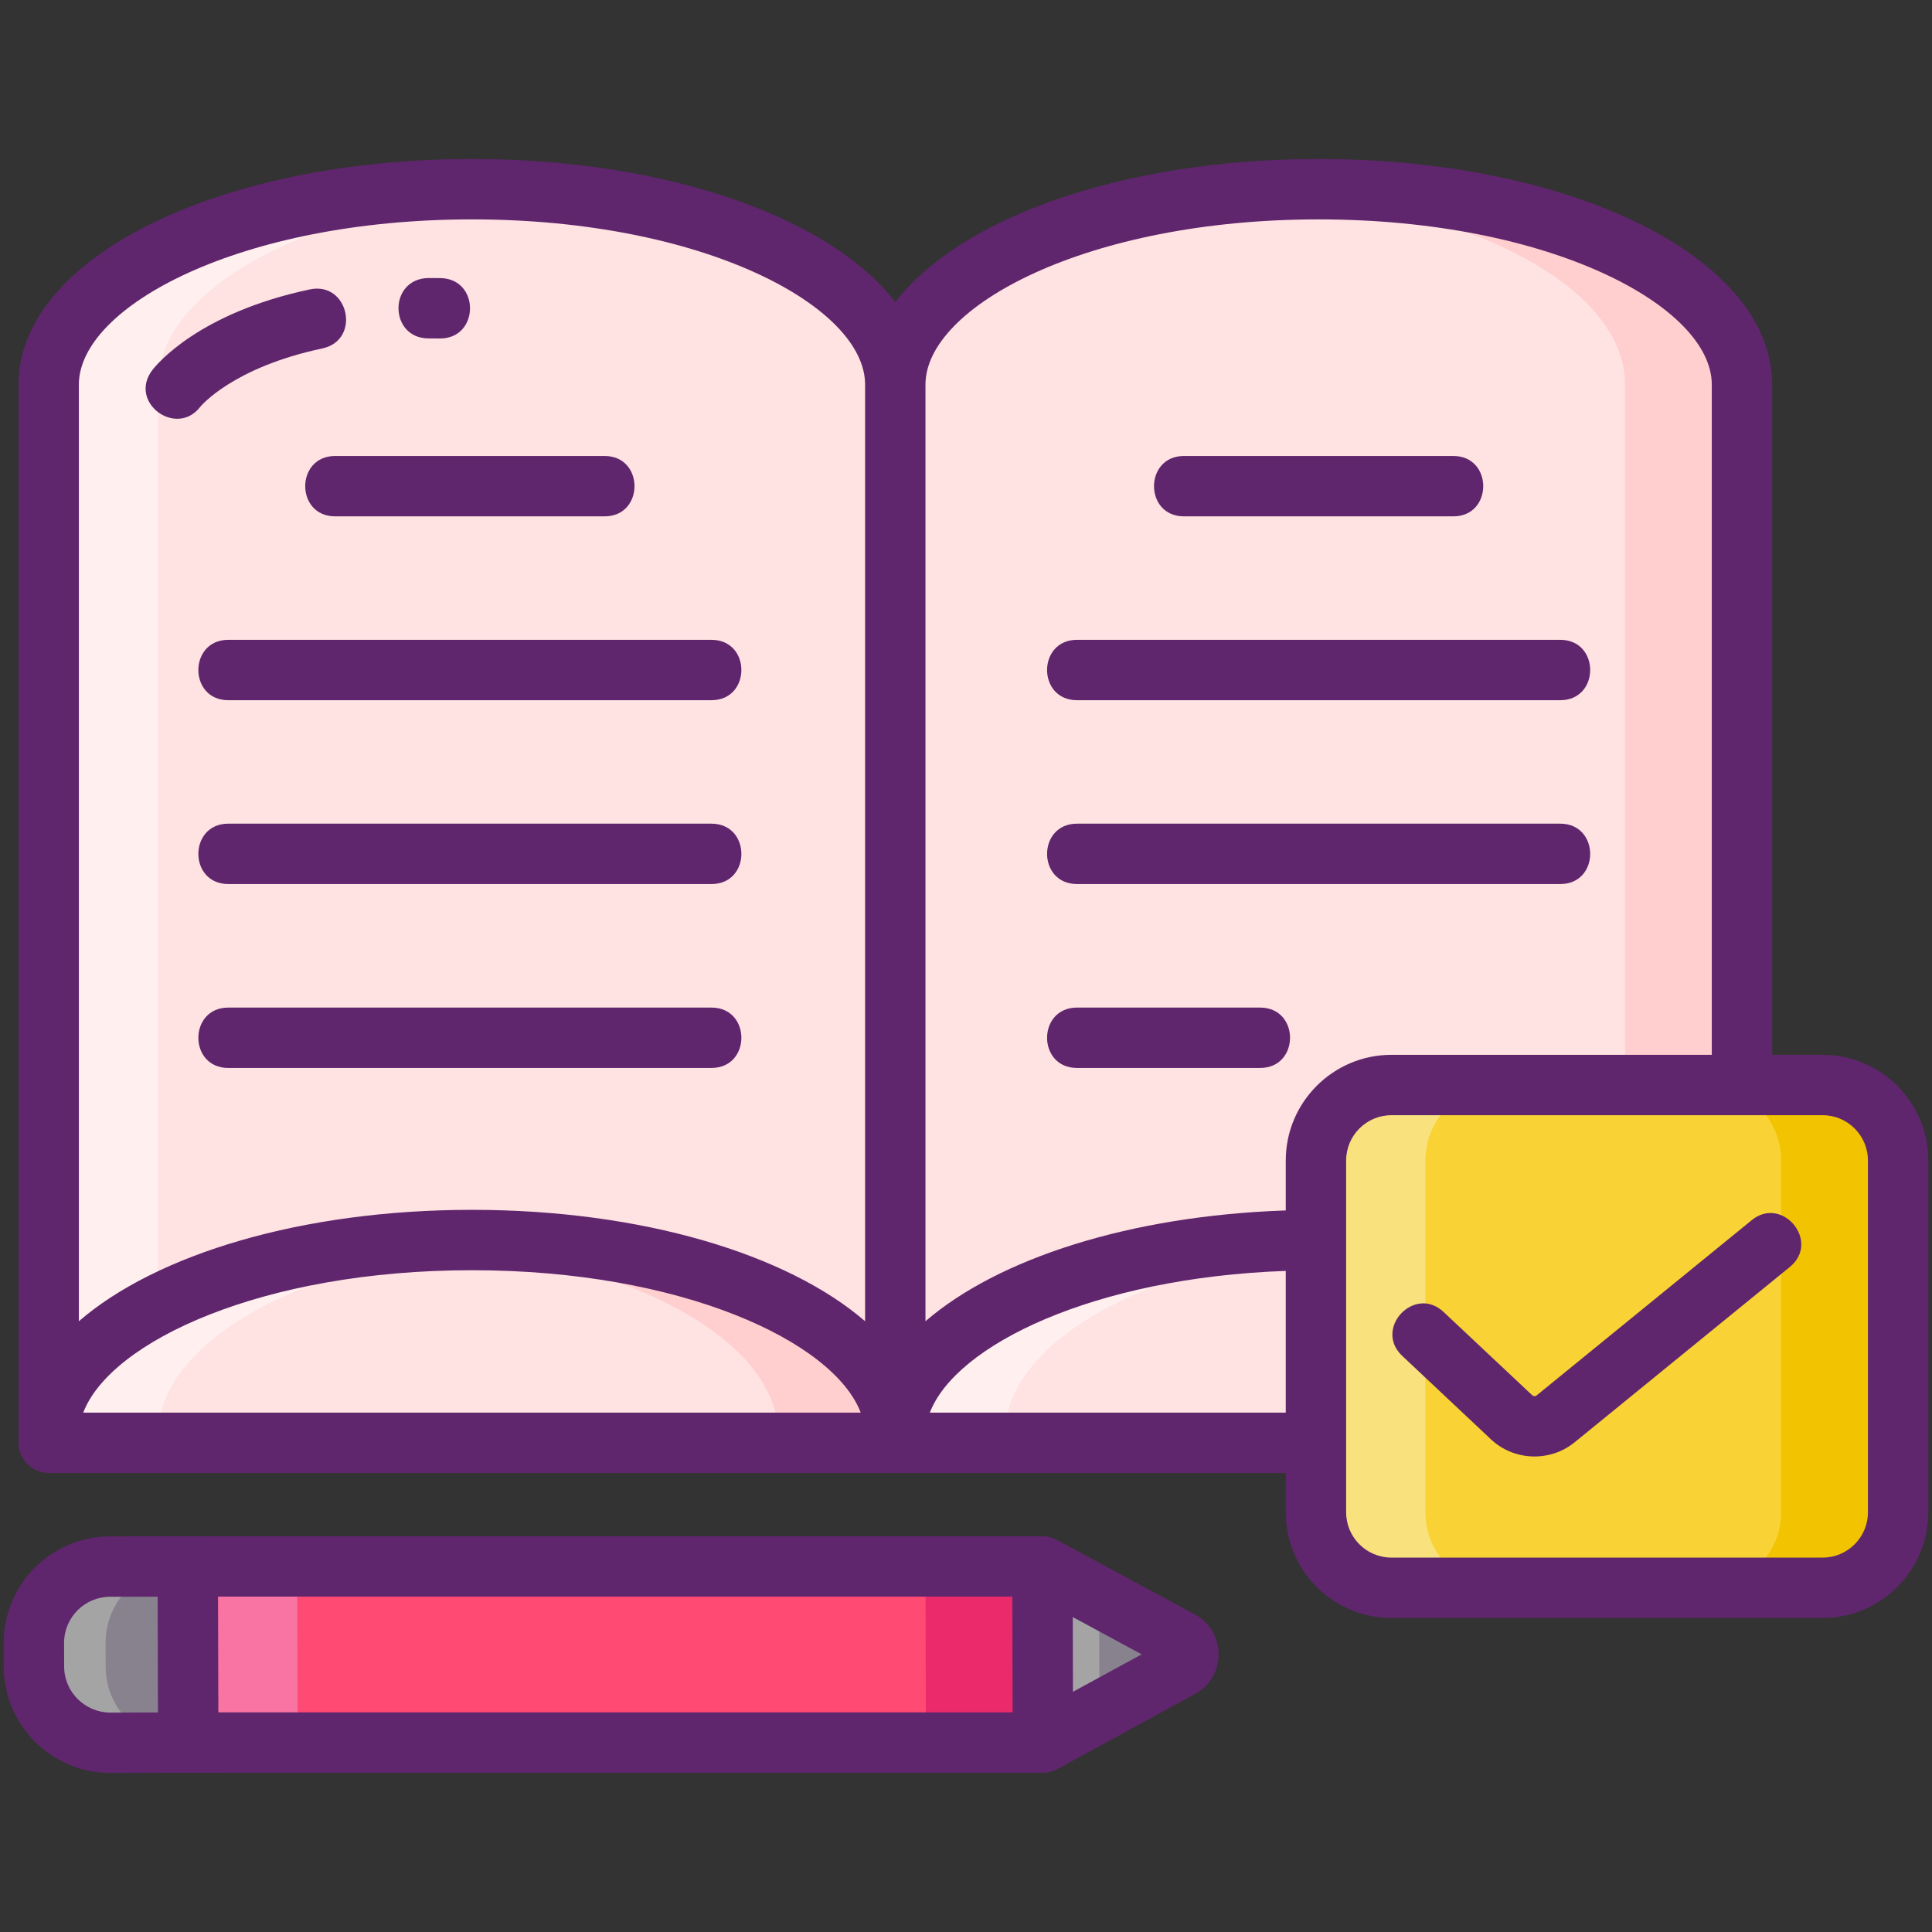 <svg id="Icon_Set" enable-background="new 0 0 256 256" height="512" viewBox="0 0 256 256" width="512" xmlns="http://www.w3.org/2000/svg"><rect x="0" y="0" width="256" height="256" fill="#333333" stroke="none"/><path d="m174.225 25.075c-30.975 0-56.092 11.577-56.092 25.88 0-14.303-25.117-25.88-56.092-25.88s-56.091 11.577-56.091 25.88v139.232.997h.047 112.09.094 112.09.047v-.997-139.232c-.001-14.303-25.117-25.88-56.093-25.88z" fill="#ffe2e2"/><path d="m155.926 217.437c1.396.754 1.401 2.756.007 3.516l-7.505 4.093-10.741 5.858-.027-11.672-.027-11.672 10.768 5.814z" fill="#87828e"/><path d="m24.382 207.56.054 23.344h113.252l-.054-23.344z" fill="#ff4a73"/><path d="m3.995 217.713.007 3.127c.013 5.582 4.548 10.097 10.129 10.085l10.305-.021-.054-23.344-10.299.021c-5.584.011-10.101 4.548-10.088 10.132z" fill="#87828e"/><path d="m230.32 50.95v140.23h-15v-140.23c0-13.13-21.16-23.96-48.59-25.65 2.45-.15 4.96-.23 7.5-.23 30.97 0 56.09 11.58 56.09 25.88z" fill="#ffcfcf"/><path d="m69.54 25.3c-27.43 1.69-48.59 12.52-48.59 25.65v140.23h-15v-140.23c0-14.3 25.12-25.88 56.09-25.88 2.54 0 5.05.08 7.5.23z" fill="#ffefee"/><path d="m230.317 190.187c0 .327-.016.67-.047.997h-112.09c-.031-.327-.047-.67-.047-.997 0-14.288 25.117-25.88 56.092-25.88s56.092 11.592 56.092 25.88z" fill="#ffe2e2"/><path d="m118.134 190.187c0 .327-.016.67-.047.997h-112.09c-.031-.327-.047-.67-.047-.997 0-14.288 25.117-25.88 56.092-25.88s56.092 11.592 56.092 25.88z" fill="#ffe2e2"/><path d="m230.32 190.19c0 .32-.02.67-.05.99h-15c.03-.32.05-.67.05-.99 0-13.12-21.16-23.96-48.59-25.65 2.45-.15 4.96-.23 7.5-.23 30.97 0 56.09 11.59 56.09 25.88z" fill="#ffcfcf"/><path d="m133.13 190.19c0 .32.02.67.05.99h-15c-.03-.32-.05-.67-.05-.99 0-14.29 25.12-25.88 56.1-25.88 2.54 0 5.05.08 7.5.23-27.44 1.69-48.6 12.53-48.6 25.65z" fill="#ffefee"/><path d="m118.13 190.19c0 .32-.01.67-.04.99h-15c.03-.32.04-.67.04-.99 0-13.12-21.15-23.96-48.59-25.65 2.45-.15 4.96-.23 7.5-.23 30.98 0 56.09 11.59 56.09 25.88z" fill="#ffcfcf"/><path d="m20.95 190.19c0 .32.02.67.05.99h-15c-.03-.32-.05-.67-.05-.99 0-14.29 25.12-25.88 56.09-25.88 2.54 0 5.05.08 7.5.23-27.43 1.69-48.59 12.53-48.59 25.65z" fill="#ffefee"/><path d="m241.005 210.388h-57.134c-5.523 0-10-4.477-10-10v-46.622c0-5.523 4.477-10 10-10h57.134c5.523 0 10 4.477 10 10v46.622c0 5.523-4.477 10-10 10z" fill="#f9d335"/><path d="m251.01 153.77v46.62c0 5.52-4.48 10-10 10h-15c5.52 0 10-4.48 10-10v-46.62c0-5.53-4.48-10-10-10h15c5.52 0 10 4.47 10 10z" fill="#f2c300"/><path d="m198.87 210.39h-15c-5.52 0-10-4.48-10-10v-46.62c0-5.53 4.48-10 10-10h15c-5.52 0-10 4.47-10 10v46.62c0 5.52 4.48 10 10 10z" fill="#f9e27d"/><path d="m24.38 207.56v.02h-.3c-5.58.01-10.1 4.55-10.09 10.13l.01 3.13c.01 5.32 4.14 9.68 9.37 10.06l-9.24.03c-5.58.01-10.12-4.51-10.13-10.09l-.01-3.13c-.01-5.58 4.51-10.12 10.09-10.13z" fill="#a4a4a5"/><path d="m137.69 230.9h-15l-.06-23.34h15z" fill="#ea2a6a"/><path d="m39.44 230.9h-15l-.06-23.34h15z" fill="#f973a3"/><path d="m145.68 226.55-7.99 4.35-.03-11.67-.03-11.67 8.01 4.32.02 7.35z" fill="#a4a4a5"/><g fill="#5f266d"><path d="m44.41 68.42h35.7c5.288 0 5.285-8 0-8h-35.7c-5.285 0-5.293 8 0 8z"/><path d="m30.25 92.78h64.02c5.285 0 5.293-8 0-8h-64.02c-5.285 0-5.293 8 0 8z"/><path d="m94.27 109.14h-64.02c-5.281 0-5.294 8 0 8h64.02c5.305 0 5.275-8 0-8z"/><path d="m94.27 133.51h-64.02c-5.285 0-5.293 8 0 8h64.02c5.285 0 5.293-8 0-8z"/><path d="m42.71 46.17c5.175-1.102 3.503-8.919-1.66-7.82-14.69 3.11-20.27 9.92-20.86 10.68-3.264 4.287 3.189 8.992 6.35 4.87.04-.05 4.27-5.21 16.17-7.73z"/><path d="m56.76 44.84c.49 0 .98 0 1.48.01h.07c5.24 0 5.318-7.882.08-8-.54 0-1.08-.01-1.6-.01-5.362.073-5.261 7.976-.03 8z"/><path d="m241.51 139.77h-6.69v-88.81c0-16.76-26.4-29.89-60.09-29.89-25.91 0-47.49 7.76-56.1 18.96-8.6-11.2-30.19-18.96-56.09-18.96-33.69 0-60.09 13.13-60.09 29.89v140.22c0 2.215 1.871 4 4.05 4h163.87v5.21c0 7.72 6.28 14 14 14h57.14c7.72 0 14-6.28 14-14v-46.62c0-7.72-6.28-14-14-14zm6 60.62c0 3.31-2.7 6-6 6h-57.14c-3.31 0-6-2.69-6-6 0-6.955 0-39.809 0-46.62 0-3.31 2.69-6 6-6h57.14c3.3 0 6 2.69 6 6zm-72.78-171.32c30.69 0 52.09 11.54 52.09 21.89v88.81h-42.45c-7.72 0-14 6.28-14 14v6.62c-20.65.7-38.11 6.37-47.74 14.68v-124.11c0-10.35 21.4-21.89 52.1-21.89zm-164.28 21.89c0-10.35 21.39-21.89 52.09-21.89s52.09 11.54 52.09 21.89v124.11c-10.29-8.89-29.56-14.76-52.09-14.76s-41.8 5.87-52.09 14.76zm.58 136.22c3.61-9.45 23.76-18.87 51.51-18.87s47.9 9.42 51.51 18.87zm112.18 0c3.43-8.95 21.67-17.87 47.16-18.78v18.78z"/><path d="m232.11 161.68c-6.222 5.069-22.275 18.148-28.5 23.22-.17.14-.42.13-.58-.02-11.451-10.757-9.344-8.777-11.74-11.03-3.848-3.633-9.339 2.2-5.48 5.82 9.464 8.895 7.008 6.586 11.74 11.04 3.059 2.888 7.863 3.05 11.11.39 9.131-7.442 23.416-19.07 28.5-23.22 4.124-3.376-1.025-9.511-5.05-6.2z"/><path d="m156.88 68.42h35.69c5.285 0 5.293-8 0-8h-35.69c-5.285 0-5.293 8 0 8z"/><path d="m142.71 92.78h64.03c5.285 0 5.293-8 0-8h-64.03c-5.285 0-5.293 8 0 8z"/><path d="m142.71 117.14h64.03c5.303 0 5.276-8 0-8h-64.03c-5.281 0-5.294 8 0 8z"/><path d="m142.71 141.51h24.26c5.285 0 5.293-8 0-8h-24.26c-5.285 0-5.293 8 0 8z"/><path d="m158.33 213.92-18.21-9.83c-.52-.312-1.248-.53-1.99-.53-133.036 0-108.257-.01-123.55.02-7.817.021-14.09 6.341-14.09 14.14l.01 3.13c.02 7.77 6.35 14.08 14.11 14.08h.03c13.724-.04-4.973-.03 123.55-.03.691 0 1.371-.189 1.91-.48l18.25-9.96c4.237-2.305 4.094-8.335-.02-10.54zm-16.16 10.25-.02-9.9 9.13 4.94zm-113.28-12.61h105.25l.04 15.34h-105.25zm-20.39 9.27-.01-3.13c0-3.41 2.763-6.12 6.1-6.12l6.3-.01.04 15.34-6.31.02c-3.36-.01-6.11-2.73-6.12-6.1z"/></g></svg>